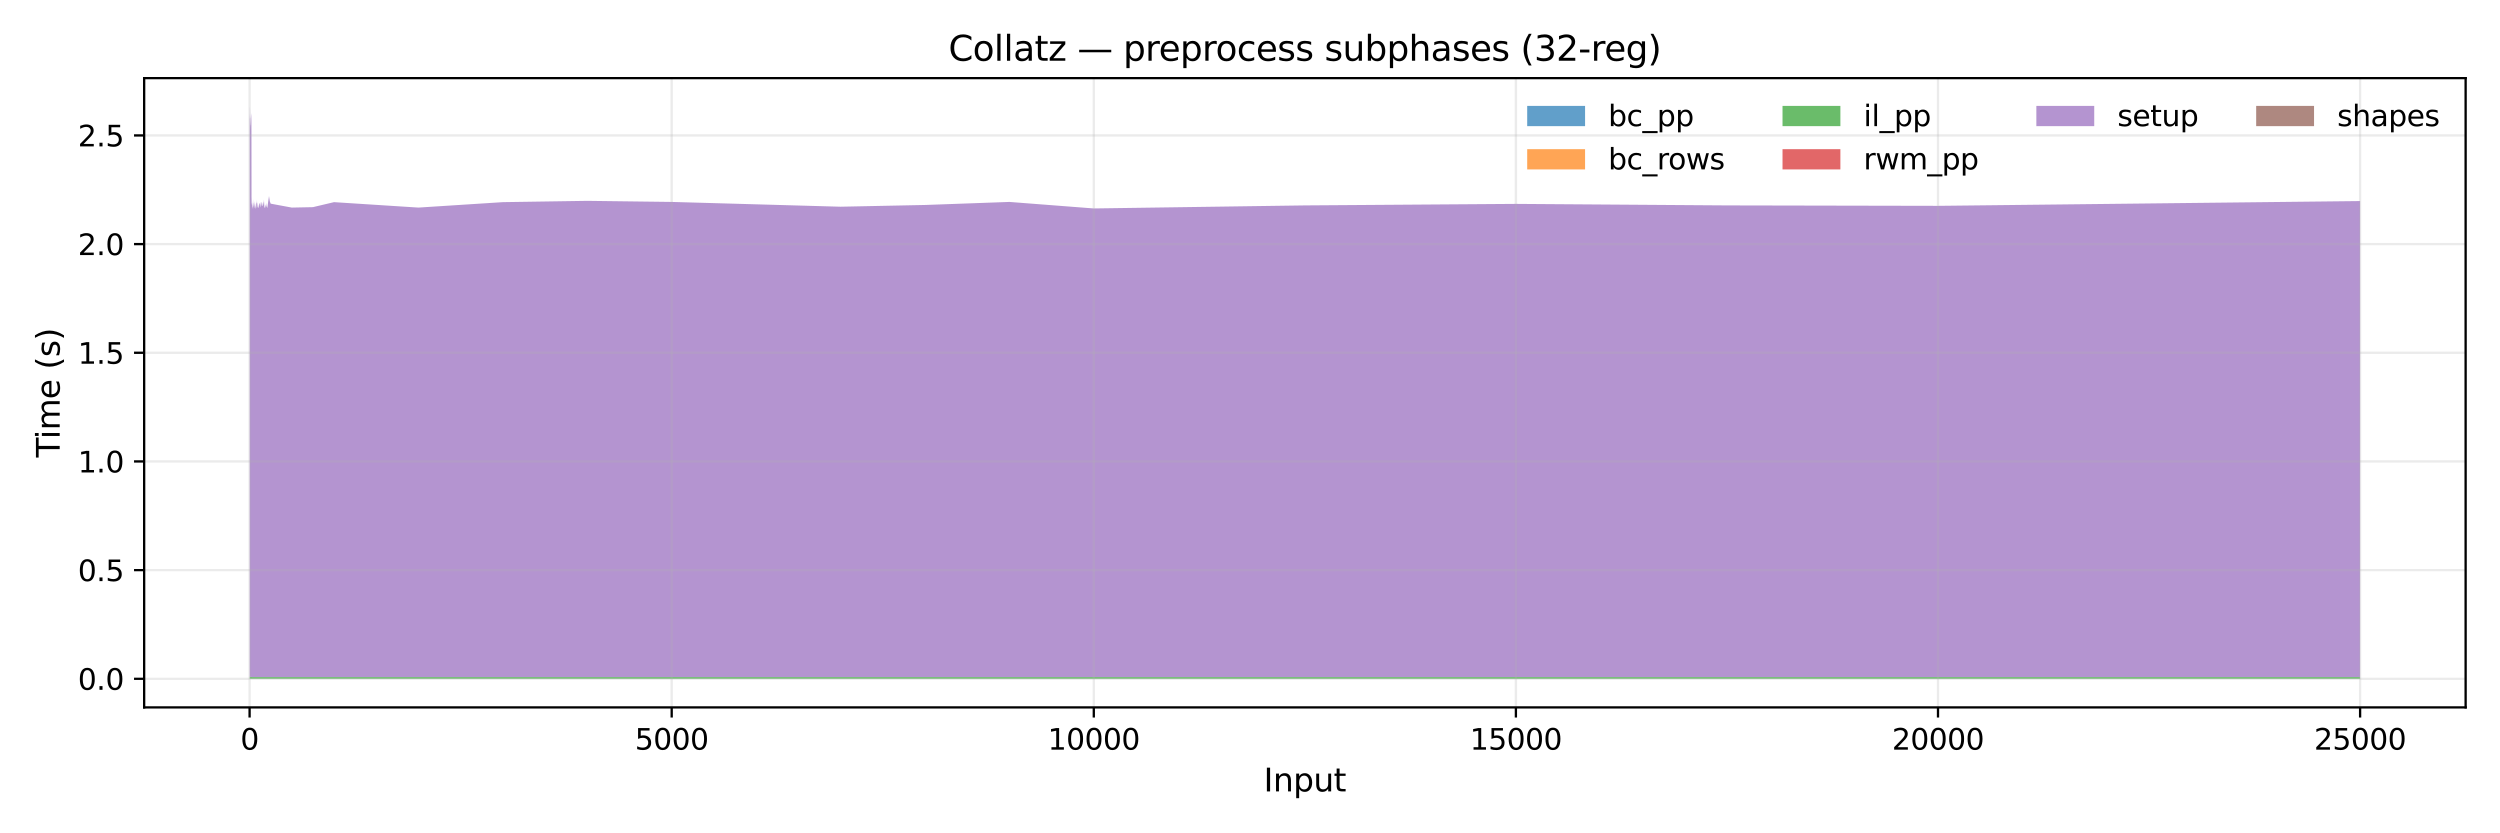 <?xml version="1.0" encoding="utf-8" standalone="no"?>
<!DOCTYPE svg PUBLIC "-//W3C//DTD SVG 1.1//EN"
  "http://www.w3.org/Graphics/SVG/1.1/DTD/svg11.dtd">
<svg xmlns:xlink="http://www.w3.org/1999/xlink" width="864pt" height="288pt" viewBox="0 0 864 288" xmlns="http://www.w3.org/2000/svg" version="1.1">
 <defs>
  <style type="text/css">*{stroke-linejoin: round; stroke-linecap: butt}</style>
 </defs>
 <g id="figure_1">
  <g id="patch_1">
   <path d="M 0 288 
L 864 288 
L 864 0 
L 0 0 
z
" style="fill: #ffffff"/>
  </g>
  <g id="axes_1">
   <g id="patch_2">
    <path d="M 49.82 244.48 
L 852.12 244.48 
L 852.12 27 
L 49.82 27 
z
" style="fill: #ffffff"/>
   </g>
   <g id="FillBetweenPolyCollection_1">
    <path d="M 86.288 234.595 
L 86.288 234.595 
L 86.317 234.595 
L 86.347 234.595 
L 86.376 234.595 
L 86.405 234.595 
L 86.434 234.595 
L 86.463 234.595 
L 86.492 234.595 
L 86.522 234.595 
L 86.551 234.595 
L 86.58 234.595 
L 86.609 234.595 
L 86.638 234.595 
L 86.667 234.595 
L 86.697 234.595 
L 86.726 234.595 
L 86.755 234.595 
L 86.784 234.595 
L 86.813 234.595 
L 86.843 234.595 
L 86.872 234.595 
L 86.901 234.595 
L 86.93 234.595 
L 86.959 234.595 
L 86.988 234.595 
L 87.018 234.595 
L 87.047 234.595 
L 87.076 234.595 
L 87.105 234.595 
L 87.134 234.595 
L 87.163 234.595 
L 87.193 234.595 
L 87.222 234.595 
L 87.251 234.595 
L 87.28 234.595 
L 87.309 234.595 
L 87.339 234.595 
L 87.368 234.595 
L 87.397 234.595 
L 87.426 234.595 
L 87.455 234.595 
L 87.484 234.595 
L 87.514 234.595 
L 87.543 234.595 
L 87.572 234.595 
L 87.601 234.595 
L 87.63 234.595 
L 87.659 234.595 
L 87.689 234.595 
L 87.718 234.595 
L 87.776 234.595 
L 87.834 234.595 
L 87.893 234.595 
L 87.951 234.595 
L 88.01 234.595 
L 88.068 234.595 
L 88.126 234.595 
L 88.185 234.595 
L 88.243 234.595 
L 88.301 234.595 
L 88.36 234.595 
L 88.418 234.595 
L 88.476 234.595 
L 88.535 234.595 
L 88.593 234.595 
L 88.651 234.595 
L 88.71 234.595 
L 88.768 234.595 
L 88.826 234.595 
L 88.885 234.595 
L 88.943 234.595 
L 89.002 234.595 
L 89.06 234.595 
L 89.118 234.595 
L 89.177 234.595 
L 89.322 234.595 
L 89.468 234.595 
L 89.614 234.595 
L 89.76 234.595 
L 89.906 234.595 
L 90.052 234.595 
L 90.198 234.595 
L 90.344 234.595 
L 90.489 234.595 
L 90.635 234.595 
L 90.781 234.595 
L 90.927 234.595 
L 91.073 234.595 
L 91.219 234.595 
L 91.365 234.595 
L 91.511 234.595 
L 91.657 234.595 
L 91.802 234.595 
L 91.948 234.595 
L 92.094 234.595 
L 92.386 234.595 
L 92.678 234.595 
L 92.969 234.595 
L 93.261 234.595 
L 93.553 234.595 
L 100.847 234.595 
L 108.141 234.595 
L 115.435 234.595 
L 144.61 234.595 
L 173.786 234.595 
L 202.962 234.595 
L 232.138 234.595 
L 261.313 234.595 
L 290.489 234.595 
L 319.665 234.595 
L 348.84 234.595 
L 378.016 234.595 
L 450.955 234.595 
L 523.895 234.595 
L 596.834 234.595 
L 669.773 234.595 
L 815.652 234.595 
L 815.652 234.595 
L 815.652 234.595 
L 669.773 234.595 
L 596.834 234.595 
L 523.895 234.595 
L 450.955 234.595 
L 378.016 234.595 
L 348.84 234.595 
L 319.665 234.595 
L 290.489 234.595 
L 261.313 234.595 
L 232.138 234.595 
L 202.962 234.595 
L 173.786 234.595 
L 144.61 234.595 
L 115.435 234.595 
L 108.141 234.595 
L 100.847 234.595 
L 93.553 234.595 
L 93.261 234.595 
L 92.969 234.595 
L 92.678 234.595 
L 92.386 234.595 
L 92.094 234.595 
L 91.948 234.595 
L 91.802 234.595 
L 91.657 234.595 
L 91.511 234.595 
L 91.365 234.595 
L 91.219 234.595 
L 91.073 234.595 
L 90.927 234.595 
L 90.781 234.595 
L 90.635 234.595 
L 90.489 234.595 
L 90.344 234.595 
L 90.198 234.595 
L 90.052 234.595 
L 89.906 234.595 
L 89.76 234.595 
L 89.614 234.595 
L 89.468 234.595 
L 89.322 234.595 
L 89.177 234.595 
L 89.118 234.595 
L 89.06 234.595 
L 89.002 234.595 
L 88.943 234.595 
L 88.885 234.595 
L 88.826 234.595 
L 88.768 234.595 
L 88.71 234.595 
L 88.651 234.595 
L 88.593 234.595 
L 88.535 234.595 
L 88.476 234.595 
L 88.418 234.595 
L 88.36 234.595 
L 88.301 234.595 
L 88.243 234.595 
L 88.185 234.595 
L 88.126 234.595 
L 88.068 234.595 
L 88.01 234.595 
L 87.951 234.595 
L 87.893 234.595 
L 87.834 234.595 
L 87.776 234.595 
L 87.718 234.595 
L 87.689 234.595 
L 87.659 234.595 
L 87.63 234.595 
L 87.601 234.595 
L 87.572 234.595 
L 87.543 234.595 
L 87.514 234.595 
L 87.484 234.595 
L 87.455 234.595 
L 87.426 234.595 
L 87.397 234.595 
L 87.368 234.595 
L 87.339 234.595 
L 87.309 234.595 
L 87.28 234.595 
L 87.251 234.595 
L 87.222 234.595 
L 87.193 234.595 
L 87.163 234.595 
L 87.134 234.595 
L 87.105 234.595 
L 87.076 234.595 
L 87.047 234.595 
L 87.018 234.595 
L 86.988 234.595 
L 86.959 234.595 
L 86.93 234.595 
L 86.901 234.595 
L 86.872 234.595 
L 86.843 234.595 
L 86.813 234.595 
L 86.784 234.595 
L 86.755 234.595 
L 86.726 234.595 
L 86.697 234.595 
L 86.667 234.595 
L 86.638 234.595 
L 86.609 234.595 
L 86.58 234.595 
L 86.551 234.595 
L 86.522 234.595 
L 86.492 234.595 
L 86.463 234.595 
L 86.434 234.595 
L 86.405 234.595 
L 86.376 234.595 
L 86.347 234.595 
L 86.317 234.595 
L 86.288 234.595 
z
" clip-path="url(#p0b5849e873)" style="fill: #1f77b4; fill-opacity: 0.7"/>
   </g>
   <g id="FillBetweenPolyCollection_2">
    <path d="M 86.288 234.595 
L 86.288 234.595 
L 86.317 234.595 
L 86.347 234.595 
L 86.376 234.595 
L 86.405 234.595 
L 86.434 234.595 
L 86.463 234.595 
L 86.492 234.595 
L 86.522 234.595 
L 86.551 234.595 
L 86.58 234.595 
L 86.609 234.595 
L 86.638 234.595 
L 86.667 234.595 
L 86.697 234.595 
L 86.726 234.595 
L 86.755 234.595 
L 86.784 234.595 
L 86.813 234.595 
L 86.843 234.595 
L 86.872 234.595 
L 86.901 234.595 
L 86.93 234.595 
L 86.959 234.595 
L 86.988 234.595 
L 87.018 234.595 
L 87.047 234.595 
L 87.076 234.595 
L 87.105 234.595 
L 87.134 234.595 
L 87.163 234.595 
L 87.193 234.595 
L 87.222 234.595 
L 87.251 234.595 
L 87.28 234.595 
L 87.309 234.595 
L 87.339 234.595 
L 87.368 234.595 
L 87.397 234.595 
L 87.426 234.595 
L 87.455 234.595 
L 87.484 234.595 
L 87.514 234.595 
L 87.543 234.595 
L 87.572 234.595 
L 87.601 234.595 
L 87.63 234.595 
L 87.659 234.595 
L 87.689 234.595 
L 87.718 234.595 
L 87.776 234.595 
L 87.834 234.595 
L 87.893 234.595 
L 87.951 234.595 
L 88.01 234.595 
L 88.068 234.595 
L 88.126 234.595 
L 88.185 234.595 
L 88.243 234.595 
L 88.301 234.595 
L 88.36 234.595 
L 88.418 234.595 
L 88.476 234.595 
L 88.535 234.595 
L 88.593 234.595 
L 88.651 234.595 
L 88.71 234.595 
L 88.768 234.595 
L 88.826 234.595 
L 88.885 234.595 
L 88.943 234.595 
L 89.002 234.595 
L 89.06 234.595 
L 89.118 234.595 
L 89.177 234.595 
L 89.322 234.595 
L 89.468 234.595 
L 89.614 234.595 
L 89.76 234.595 
L 89.906 234.595 
L 90.052 234.595 
L 90.198 234.595 
L 90.344 234.595 
L 90.489 234.595 
L 90.635 234.595 
L 90.781 234.595 
L 90.927 234.595 
L 91.073 234.595 
L 91.219 234.595 
L 91.365 234.595 
L 91.511 234.595 
L 91.657 234.595 
L 91.802 234.595 
L 91.948 234.595 
L 92.094 234.595 
L 92.386 234.595 
L 92.678 234.595 
L 92.969 234.595 
L 93.261 234.595 
L 93.553 234.595 
L 100.847 234.595 
L 108.141 234.595 
L 115.435 234.595 
L 144.61 234.595 
L 173.786 234.595 
L 202.962 234.595 
L 232.138 234.595 
L 261.313 234.595 
L 290.489 234.595 
L 319.665 234.595 
L 348.84 234.595 
L 378.016 234.595 
L 450.955 234.595 
L 523.895 234.595 
L 596.834 234.595 
L 669.773 234.595 
L 815.652 234.595 
L 815.652 234.595 
L 815.652 234.595 
L 669.773 234.595 
L 596.834 234.595 
L 523.895 234.595 
L 450.955 234.595 
L 378.016 234.595 
L 348.84 234.595 
L 319.665 234.595 
L 290.489 234.595 
L 261.313 234.595 
L 232.138 234.595 
L 202.962 234.595 
L 173.786 234.595 
L 144.61 234.595 
L 115.435 234.595 
L 108.141 234.595 
L 100.847 234.595 
L 93.553 234.595 
L 93.261 234.595 
L 92.969 234.595 
L 92.678 234.595 
L 92.386 234.595 
L 92.094 234.595 
L 91.948 234.595 
L 91.802 234.595 
L 91.657 234.595 
L 91.511 234.595 
L 91.365 234.595 
L 91.219 234.595 
L 91.073 234.595 
L 90.927 234.595 
L 90.781 234.595 
L 90.635 234.595 
L 90.489 234.595 
L 90.344 234.595 
L 90.198 234.595 
L 90.052 234.595 
L 89.906 234.595 
L 89.76 234.595 
L 89.614 234.595 
L 89.468 234.595 
L 89.322 234.595 
L 89.177 234.595 
L 89.118 234.595 
L 89.06 234.595 
L 89.002 234.595 
L 88.943 234.595 
L 88.885 234.595 
L 88.826 234.595 
L 88.768 234.595 
L 88.71 234.595 
L 88.651 234.595 
L 88.593 234.595 
L 88.535 234.595 
L 88.476 234.595 
L 88.418 234.595 
L 88.36 234.595 
L 88.301 234.595 
L 88.243 234.595 
L 88.185 234.595 
L 88.126 234.595 
L 88.068 234.595 
L 88.01 234.595 
L 87.951 234.595 
L 87.893 234.595 
L 87.834 234.595 
L 87.776 234.595 
L 87.718 234.595 
L 87.689 234.595 
L 87.659 234.595 
L 87.63 234.595 
L 87.601 234.595 
L 87.572 234.595 
L 87.543 234.595 
L 87.514 234.595 
L 87.484 234.595 
L 87.455 234.595 
L 87.426 234.595 
L 87.397 234.595 
L 87.368 234.595 
L 87.339 234.595 
L 87.309 234.595 
L 87.28 234.595 
L 87.251 234.595 
L 87.222 234.595 
L 87.193 234.595 
L 87.163 234.595 
L 87.134 234.595 
L 87.105 234.595 
L 87.076 234.595 
L 87.047 234.595 
L 87.018 234.595 
L 86.988 234.595 
L 86.959 234.595 
L 86.93 234.595 
L 86.901 234.595 
L 86.872 234.595 
L 86.843 234.595 
L 86.813 234.595 
L 86.784 234.595 
L 86.755 234.595 
L 86.726 234.595 
L 86.697 234.595 
L 86.667 234.595 
L 86.638 234.595 
L 86.609 234.595 
L 86.58 234.595 
L 86.551 234.595 
L 86.522 234.595 
L 86.492 234.595 
L 86.463 234.595 
L 86.434 234.595 
L 86.405 234.595 
L 86.376 234.595 
L 86.347 234.595 
L 86.317 234.595 
L 86.288 234.595 
z
" clip-path="url(#p0b5849e873)" style="fill: #ff7f0e; fill-opacity: 0.7"/>
   </g>
   <g id="FillBetweenPolyCollection_3">
    <path d="M 86.288 233.918 
L 86.288 234.595 
L 86.317 234.595 
L 86.347 234.595 
L 86.376 234.595 
L 86.405 234.595 
L 86.434 234.595 
L 86.463 234.595 
L 86.492 234.595 
L 86.522 234.595 
L 86.551 234.595 
L 86.58 234.595 
L 86.609 234.595 
L 86.638 234.595 
L 86.667 234.595 
L 86.697 234.595 
L 86.726 234.595 
L 86.755 234.595 
L 86.784 234.595 
L 86.813 234.595 
L 86.843 234.595 
L 86.872 234.595 
L 86.901 234.595 
L 86.93 234.595 
L 86.959 234.595 
L 86.988 234.595 
L 87.018 234.595 
L 87.047 234.595 
L 87.076 234.595 
L 87.105 234.595 
L 87.134 234.595 
L 87.163 234.595 
L 87.193 234.595 
L 87.222 234.595 
L 87.251 234.595 
L 87.28 234.595 
L 87.309 234.595 
L 87.339 234.595 
L 87.368 234.595 
L 87.397 234.595 
L 87.426 234.595 
L 87.455 234.595 
L 87.484 234.595 
L 87.514 234.595 
L 87.543 234.595 
L 87.572 234.595 
L 87.601 234.595 
L 87.63 234.595 
L 87.659 234.595 
L 87.689 234.595 
L 87.718 234.595 
L 87.776 234.595 
L 87.834 234.595 
L 87.893 234.595 
L 87.951 234.595 
L 88.01 234.595 
L 88.068 234.595 
L 88.126 234.595 
L 88.185 234.595 
L 88.243 234.595 
L 88.301 234.595 
L 88.36 234.595 
L 88.418 234.595 
L 88.476 234.595 
L 88.535 234.595 
L 88.593 234.595 
L 88.651 234.595 
L 88.71 234.595 
L 88.768 234.595 
L 88.826 234.595 
L 88.885 234.595 
L 88.943 234.595 
L 89.002 234.595 
L 89.06 234.595 
L 89.118 234.595 
L 89.177 234.595 
L 89.322 234.595 
L 89.468 234.595 
L 89.614 234.595 
L 89.76 234.595 
L 89.906 234.595 
L 90.052 234.595 
L 90.198 234.595 
L 90.344 234.595 
L 90.489 234.595 
L 90.635 234.595 
L 90.781 234.595 
L 90.927 234.595 
L 91.073 234.595 
L 91.219 234.595 
L 91.365 234.595 
L 91.511 234.595 
L 91.657 234.595 
L 91.802 234.595 
L 91.948 234.595 
L 92.094 234.595 
L 92.386 234.595 
L 92.678 234.595 
L 92.969 234.595 
L 93.261 234.595 
L 93.553 234.595 
L 100.847 234.595 
L 108.141 234.595 
L 115.435 234.595 
L 144.61 234.595 
L 173.786 234.595 
L 202.962 234.595 
L 232.138 234.595 
L 261.313 234.595 
L 290.489 234.595 
L 319.665 234.595 
L 348.84 234.595 
L 378.016 234.595 
L 450.955 234.595 
L 523.895 234.595 
L 596.834 234.595 
L 669.773 234.595 
L 815.652 234.595 
L 815.652 233.994 
L 815.652 233.994 
L 669.773 233.994 
L 596.834 233.994 
L 523.895 233.994 
L 450.955 233.994 
L 378.016 233.994 
L 348.84 233.994 
L 319.665 233.994 
L 290.489 233.994 
L 261.313 233.994 
L 232.138 233.994 
L 202.962 233.994 
L 173.786 233.994 
L 144.61 233.994 
L 115.435 233.994 
L 108.141 233.994 
L 100.847 233.994 
L 93.553 233.994 
L 93.261 233.994 
L 92.969 233.994 
L 92.678 233.994 
L 92.386 233.994 
L 92.094 233.994 
L 91.948 233.994 
L 91.802 233.994 
L 91.657 233.994 
L 91.511 233.994 
L 91.365 233.994 
L 91.219 233.994 
L 91.073 233.994 
L 90.927 233.994 
L 90.781 233.994 
L 90.635 233.994 
L 90.489 233.994 
L 90.344 233.994 
L 90.198 233.994 
L 90.052 233.994 
L 89.906 233.994 
L 89.76 233.994 
L 89.614 233.994 
L 89.468 233.994 
L 89.322 233.994 
L 89.177 233.994 
L 89.118 233.994 
L 89.06 233.994 
L 89.002 233.994 
L 88.943 233.994 
L 88.885 233.994 
L 88.826 233.994 
L 88.768 233.994 
L 88.71 233.994 
L 88.651 233.994 
L 88.593 233.994 
L 88.535 233.994 
L 88.476 233.994 
L 88.418 233.994 
L 88.36 233.994 
L 88.301 233.994 
L 88.243 233.994 
L 88.185 233.994 
L 88.126 233.994 
L 88.068 233.994 
L 88.01 233.994 
L 87.951 233.994 
L 87.893 233.994 
L 87.834 233.994 
L 87.776 233.994 
L 87.718 233.994 
L 87.689 233.994 
L 87.659 233.994 
L 87.63 233.994 
L 87.601 233.994 
L 87.572 233.994 
L 87.543 233.994 
L 87.514 233.994 
L 87.484 233.994 
L 87.455 233.994 
L 87.426 233.994 
L 87.397 233.994 
L 87.368 233.994 
L 87.339 233.994 
L 87.309 233.994 
L 87.28 233.994 
L 87.251 233.994 
L 87.222 233.994 
L 87.193 233.994 
L 87.163 233.994 
L 87.134 233.994 
L 87.105 233.994 
L 87.076 233.994 
L 87.047 233.994 
L 87.018 233.994 
L 86.988 233.994 
L 86.959 233.994 
L 86.93 233.994 
L 86.901 233.918 
L 86.872 233.918 
L 86.843 233.918 
L 86.813 233.918 
L 86.784 233.918 
L 86.755 233.918 
L 86.726 233.918 
L 86.697 233.918 
L 86.667 233.918 
L 86.638 233.918 
L 86.609 233.918 
L 86.58 233.918 
L 86.551 233.918 
L 86.522 233.918 
L 86.492 233.918 
L 86.463 233.918 
L 86.434 233.918 
L 86.405 233.918 
L 86.376 233.918 
L 86.347 233.918 
L 86.317 233.918 
L 86.288 233.918 
z
" clip-path="url(#p0b5849e873)" style="fill: #2ca02c; fill-opacity: 0.7"/>
   </g>
   <g id="FillBetweenPolyCollection_4">
    <path d="M 86.288 233.918 
L 86.288 233.918 
L 86.317 233.918 
L 86.347 233.918 
L 86.376 233.918 
L 86.405 233.918 
L 86.434 233.918 
L 86.463 233.918 
L 86.492 233.918 
L 86.522 233.918 
L 86.551 233.918 
L 86.58 233.918 
L 86.609 233.918 
L 86.638 233.918 
L 86.667 233.918 
L 86.697 233.918 
L 86.726 233.918 
L 86.755 233.918 
L 86.784 233.918 
L 86.813 233.918 
L 86.843 233.918 
L 86.872 233.918 
L 86.901 233.918 
L 86.93 233.994 
L 86.959 233.994 
L 86.988 233.994 
L 87.018 233.994 
L 87.047 233.994 
L 87.076 233.994 
L 87.105 233.994 
L 87.134 233.994 
L 87.163 233.994 
L 87.193 233.994 
L 87.222 233.994 
L 87.251 233.994 
L 87.28 233.994 
L 87.309 233.994 
L 87.339 233.994 
L 87.368 233.994 
L 87.397 233.994 
L 87.426 233.994 
L 87.455 233.994 
L 87.484 233.994 
L 87.514 233.994 
L 87.543 233.994 
L 87.572 233.994 
L 87.601 233.994 
L 87.63 233.994 
L 87.659 233.994 
L 87.689 233.994 
L 87.718 233.994 
L 87.776 233.994 
L 87.834 233.994 
L 87.893 233.994 
L 87.951 233.994 
L 88.01 233.994 
L 88.068 233.994 
L 88.126 233.994 
L 88.185 233.994 
L 88.243 233.994 
L 88.301 233.994 
L 88.36 233.994 
L 88.418 233.994 
L 88.476 233.994 
L 88.535 233.994 
L 88.593 233.994 
L 88.651 233.994 
L 88.71 233.994 
L 88.768 233.994 
L 88.826 233.994 
L 88.885 233.994 
L 88.943 233.994 
L 89.002 233.994 
L 89.06 233.994 
L 89.118 233.994 
L 89.177 233.994 
L 89.322 233.994 
L 89.468 233.994 
L 89.614 233.994 
L 89.76 233.994 
L 89.906 233.994 
L 90.052 233.994 
L 90.198 233.994 
L 90.344 233.994 
L 90.489 233.994 
L 90.635 233.994 
L 90.781 233.994 
L 90.927 233.994 
L 91.073 233.994 
L 91.219 233.994 
L 91.365 233.994 
L 91.511 233.994 
L 91.657 233.994 
L 91.802 233.994 
L 91.948 233.994 
L 92.094 233.994 
L 92.386 233.994 
L 92.678 233.994 
L 92.969 233.994 
L 93.261 233.994 
L 93.553 233.994 
L 100.847 233.994 
L 108.141 233.994 
L 115.435 233.994 
L 144.61 233.994 
L 173.786 233.994 
L 202.962 233.994 
L 232.138 233.994 
L 261.313 233.994 
L 290.489 233.994 
L 319.665 233.994 
L 348.84 233.994 
L 378.016 233.994 
L 450.955 233.994 
L 523.895 233.994 
L 596.834 233.994 
L 669.773 233.994 
L 815.652 233.994 
L 815.652 233.994 
L 815.652 233.994 
L 669.773 233.994 
L 596.834 233.994 
L 523.895 233.994 
L 450.955 233.994 
L 378.016 233.994 
L 348.84 233.994 
L 319.665 233.994 
L 290.489 233.994 
L 261.313 233.994 
L 232.138 233.994 
L 202.962 233.994 
L 173.786 233.994 
L 144.61 233.994 
L 115.435 233.994 
L 108.141 233.994 
L 100.847 233.994 
L 93.553 233.994 
L 93.261 233.994 
L 92.969 233.994 
L 92.678 233.994 
L 92.386 233.994 
L 92.094 233.994 
L 91.948 233.994 
L 91.802 233.994 
L 91.657 233.994 
L 91.511 233.994 
L 91.365 233.994 
L 91.219 233.994 
L 91.073 233.994 
L 90.927 233.994 
L 90.781 233.994 
L 90.635 233.994 
L 90.489 233.994 
L 90.344 233.994 
L 90.198 233.994 
L 90.052 233.994 
L 89.906 233.994 
L 89.76 233.994 
L 89.614 233.994 
L 89.468 233.994 
L 89.322 233.994 
L 89.177 233.994 
L 89.118 233.994 
L 89.06 233.994 
L 89.002 233.994 
L 88.943 233.994 
L 88.885 233.994 
L 88.826 233.994 
L 88.768 233.994 
L 88.71 233.994 
L 88.651 233.994 
L 88.593 233.994 
L 88.535 233.994 
L 88.476 233.994 
L 88.418 233.994 
L 88.36 233.994 
L 88.301 233.994 
L 88.243 233.994 
L 88.185 233.994 
L 88.126 233.994 
L 88.068 233.994 
L 88.01 233.994 
L 87.951 233.994 
L 87.893 233.994 
L 87.834 233.994 
L 87.776 233.994 
L 87.718 233.994 
L 87.689 233.994 
L 87.659 233.994 
L 87.63 233.994 
L 87.601 233.994 
L 87.572 233.994 
L 87.543 233.994 
L 87.514 233.994 
L 87.484 233.994 
L 87.455 233.994 
L 87.426 233.994 
L 87.397 233.994 
L 87.368 233.994 
L 87.339 233.994 
L 87.309 233.994 
L 87.28 233.994 
L 87.251 233.994 
L 87.222 233.994 
L 87.193 233.994 
L 87.163 233.994 
L 87.134 233.994 
L 87.105 233.994 
L 87.076 233.994 
L 87.047 233.994 
L 87.018 233.994 
L 86.988 233.994 
L 86.959 233.994 
L 86.93 233.994 
L 86.901 233.918 
L 86.872 233.918 
L 86.843 233.918 
L 86.813 233.918 
L 86.784 233.918 
L 86.755 233.918 
L 86.726 233.918 
L 86.697 233.918 
L 86.667 233.918 
L 86.638 233.918 
L 86.609 233.918 
L 86.58 233.918 
L 86.551 233.918 
L 86.522 233.918 
L 86.492 233.918 
L 86.463 233.918 
L 86.434 233.918 
L 86.405 233.918 
L 86.376 233.918 
L 86.347 233.918 
L 86.317 233.918 
L 86.288 233.918 
z
" clip-path="url(#p0b5849e873)" style="fill: #d62728; fill-opacity: 0.7"/>
   </g>
   <g id="FillBetweenPolyCollection_5">
    <path d="M 86.288 39.364 
L 86.288 233.918 
L 86.317 233.918 
L 86.347 233.918 
L 86.376 233.918 
L 86.405 233.918 
L 86.434 233.918 
L 86.463 233.918 
L 86.492 233.918 
L 86.522 233.918 
L 86.551 233.918 
L 86.58 233.918 
L 86.609 233.918 
L 86.638 233.918 
L 86.667 233.918 
L 86.697 233.918 
L 86.726 233.918 
L 86.755 233.918 
L 86.784 233.918 
L 86.813 233.918 
L 86.843 233.918 
L 86.872 233.918 
L 86.901 233.918 
L 86.93 233.994 
L 86.959 233.994 
L 86.988 233.994 
L 87.018 233.994 
L 87.047 233.994 
L 87.076 233.994 
L 87.105 233.994 
L 87.134 233.994 
L 87.163 233.994 
L 87.193 233.994 
L 87.222 233.994 
L 87.251 233.994 
L 87.28 233.994 
L 87.309 233.994 
L 87.339 233.994 
L 87.368 233.994 
L 87.397 233.994 
L 87.426 233.994 
L 87.455 233.994 
L 87.484 233.994 
L 87.514 233.994 
L 87.543 233.994 
L 87.572 233.994 
L 87.601 233.994 
L 87.63 233.994 
L 87.659 233.994 
L 87.689 233.994 
L 87.718 233.994 
L 87.776 233.994 
L 87.834 233.994 
L 87.893 233.994 
L 87.951 233.994 
L 88.01 233.994 
L 88.068 233.994 
L 88.126 233.994 
L 88.185 233.994 
L 88.243 233.994 
L 88.301 233.994 
L 88.36 233.994 
L 88.418 233.994 
L 88.476 233.994 
L 88.535 233.994 
L 88.593 233.994 
L 88.651 233.994 
L 88.71 233.994 
L 88.768 233.994 
L 88.826 233.994 
L 88.885 233.994 
L 88.943 233.994 
L 89.002 233.994 
L 89.06 233.994 
L 89.118 233.994 
L 89.177 233.994 
L 89.322 233.994 
L 89.468 233.994 
L 89.614 233.994 
L 89.76 233.994 
L 89.906 233.994 
L 90.052 233.994 
L 90.198 233.994 
L 90.344 233.994 
L 90.489 233.994 
L 90.635 233.994 
L 90.781 233.994 
L 90.927 233.994 
L 91.073 233.994 
L 91.219 233.994 
L 91.365 233.994 
L 91.511 233.994 
L 91.657 233.994 
L 91.802 233.994 
L 91.948 233.994 
L 92.094 233.994 
L 92.386 233.994 
L 92.678 233.994 
L 92.969 233.994 
L 93.261 233.994 
L 93.553 233.994 
L 100.847 233.994 
L 108.141 233.994 
L 115.435 233.994 
L 144.61 233.994 
L 173.786 233.994 
L 202.962 233.994 
L 232.138 233.994 
L 261.313 233.994 
L 290.489 233.994 
L 319.665 233.994 
L 348.84 233.994 
L 378.016 233.994 
L 450.955 233.994 
L 523.895 233.994 
L 596.834 233.994 
L 669.773 233.994 
L 815.652 233.994 
L 815.652 69.486 
L 815.652 69.486 
L 669.773 71.139 
L 596.834 70.989 
L 523.895 70.463 
L 450.955 70.989 
L 378.016 72.04 
L 348.84 69.787 
L 319.665 70.839 
L 290.489 71.439 
L 261.313 70.613 
L 232.138 69.787 
L 202.962 69.411 
L 173.786 69.862 
L 144.61 71.74 
L 115.435 69.862 
L 108.141 71.59 
L 100.847 71.74 
L 93.553 70.388 
L 93.261 69.637 
L 92.969 67.759 
L 92.678 69.712 
L 92.386 71.89 
L 92.094 71.214 
L 91.948 70.162 
L 91.802 71.965 
L 91.657 70.688 
L 91.511 71.965 
L 91.365 71.515 
L 91.219 69.036 
L 91.073 70.989 
L 90.927 69.712 
L 90.781 70.763 
L 90.635 71.289 
L 90.489 71.064 
L 90.344 70.162 
L 90.198 69.712 
L 90.052 70.763 
L 89.906 71.74 
L 89.76 70.538 
L 89.614 70.087 
L 89.468 70.914 
L 89.322 71.815 
L 89.177 71.74 
L 89.118 71.439 
L 89.06 69.937 
L 89.002 70.463 
L 88.943 71.74 
L 88.885 71.74 
L 88.826 69.486 
L 88.768 70.463 
L 88.71 69.937 
L 88.651 70.463 
L 88.593 68.885 
L 88.535 71.89 
L 88.476 71.665 
L 88.418 71.064 
L 88.36 72.341 
L 88.301 71.214 
L 88.243 70.238 
L 88.185 72.266 
L 88.126 71.665 
L 88.068 70.388 
L 88.01 71.89 
L 87.951 71.965 
L 87.893 70.238 
L 87.834 69.486 
L 87.776 71.364 
L 87.718 70.087 
L 87.689 68.735 
L 87.659 70.087 
L 87.63 71.289 
L 87.601 70.162 
L 87.572 70.087 
L 87.543 71.214 
L 87.514 71.74 
L 87.484 71.064 
L 87.455 72.116 
L 87.426 72.266 
L 87.397 71.965 
L 87.368 71.74 
L 87.339 71.439 
L 87.309 69.336 
L 87.28 71.139 
L 87.251 69.862 
L 87.222 71.439 
L 87.193 71.965 
L 87.163 71.364 
L 87.134 71.59 
L 87.105 70.613 
L 87.076 68.209 
L 87.047 70.463 
L 87.018 70.839 
L 86.988 70.388 
L 86.959 70.012 
L 86.93 71.064 
L 86.901 45.374 
L 86.872 39.289 
L 86.843 40.116 
L 86.813 38.839 
L 86.784 41.768 
L 86.755 39.289 
L 86.726 40.341 
L 86.697 40.716 
L 86.667 40.792 
L 86.638 42.594 
L 86.609 44.848 
L 86.58 42.97 
L 86.551 43.496 
L 86.522 42.97 
L 86.492 41.167 
L 86.463 43.195 
L 86.434 39.515 
L 86.405 37.486 
L 86.376 36.885 
L 86.347 41.242 
L 86.317 40.566 
L 86.288 39.364 
z
" clip-path="url(#p0b5849e873)" style="fill: #9467bd; fill-opacity: 0.7"/>
   </g>
   <g id="FillBetweenPolyCollection_6">
    <path d="M 86.288 39.364 
L 86.288 39.364 
L 86.317 40.566 
L 86.347 41.242 
L 86.376 36.885 
L 86.405 37.486 
L 86.434 39.515 
L 86.463 43.195 
L 86.492 41.167 
L 86.522 42.97 
L 86.551 43.496 
L 86.58 42.97 
L 86.609 44.848 
L 86.638 42.594 
L 86.667 40.792 
L 86.697 40.716 
L 86.726 40.341 
L 86.755 39.289 
L 86.784 41.768 
L 86.813 38.839 
L 86.843 40.116 
L 86.872 39.289 
L 86.901 45.374 
L 86.93 71.064 
L 86.959 70.012 
L 86.988 70.388 
L 87.018 70.839 
L 87.047 70.463 
L 87.076 68.209 
L 87.105 70.613 
L 87.134 71.59 
L 87.163 71.364 
L 87.193 71.965 
L 87.222 71.439 
L 87.251 69.862 
L 87.28 71.139 
L 87.309 69.336 
L 87.339 71.439 
L 87.368 71.74 
L 87.397 71.965 
L 87.426 72.266 
L 87.455 72.116 
L 87.484 71.064 
L 87.514 71.74 
L 87.543 71.214 
L 87.572 70.087 
L 87.601 70.162 
L 87.63 71.289 
L 87.659 70.087 
L 87.689 68.735 
L 87.718 70.087 
L 87.776 71.364 
L 87.834 69.486 
L 87.893 70.238 
L 87.951 71.965 
L 88.01 71.89 
L 88.068 70.388 
L 88.126 71.665 
L 88.185 72.266 
L 88.243 70.238 
L 88.301 71.214 
L 88.36 72.341 
L 88.418 71.064 
L 88.476 71.665 
L 88.535 71.89 
L 88.593 68.885 
L 88.651 70.463 
L 88.71 69.937 
L 88.768 70.463 
L 88.826 69.486 
L 88.885 71.74 
L 88.943 71.74 
L 89.002 70.463 
L 89.06 69.937 
L 89.118 71.439 
L 89.177 71.74 
L 89.322 71.815 
L 89.468 70.914 
L 89.614 70.087 
L 89.76 70.538 
L 89.906 71.74 
L 90.052 70.763 
L 90.198 69.712 
L 90.344 70.162 
L 90.489 71.064 
L 90.635 71.289 
L 90.781 70.763 
L 90.927 69.712 
L 91.073 70.989 
L 91.219 69.036 
L 91.365 71.515 
L 91.511 71.965 
L 91.657 70.688 
L 91.802 71.965 
L 91.948 70.162 
L 92.094 71.214 
L 92.386 71.89 
L 92.678 69.712 
L 92.969 67.759 
L 93.261 69.637 
L 93.553 70.388 
L 100.847 71.74 
L 108.141 71.59 
L 115.435 69.862 
L 144.61 71.74 
L 173.786 69.862 
L 202.962 69.411 
L 232.138 69.787 
L 261.313 70.613 
L 290.489 71.439 
L 319.665 70.839 
L 348.84 69.787 
L 378.016 72.04 
L 450.955 70.989 
L 523.895 70.463 
L 596.834 70.989 
L 669.773 71.139 
L 815.652 69.486 
L 815.652 69.486 
L 815.652 69.486 
L 669.773 71.139 
L 596.834 70.989 
L 523.895 70.463 
L 450.955 70.989 
L 378.016 72.04 
L 348.84 69.787 
L 319.665 70.839 
L 290.489 71.439 
L 261.313 70.613 
L 232.138 69.787 
L 202.962 69.411 
L 173.786 69.862 
L 144.61 71.74 
L 115.435 69.862 
L 108.141 71.59 
L 100.847 71.74 
L 93.553 70.388 
L 93.261 69.637 
L 92.969 67.759 
L 92.678 69.712 
L 92.386 71.89 
L 92.094 71.214 
L 91.948 70.162 
L 91.802 71.965 
L 91.657 70.688 
L 91.511 71.965 
L 91.365 71.515 
L 91.219 69.036 
L 91.073 70.989 
L 90.927 69.712 
L 90.781 70.763 
L 90.635 71.289 
L 90.489 71.064 
L 90.344 70.162 
L 90.198 69.712 
L 90.052 70.763 
L 89.906 71.74 
L 89.76 70.538 
L 89.614 70.087 
L 89.468 70.914 
L 89.322 71.815 
L 89.177 71.74 
L 89.118 71.439 
L 89.06 69.937 
L 89.002 70.463 
L 88.943 71.74 
L 88.885 71.74 
L 88.826 69.486 
L 88.768 70.463 
L 88.71 69.937 
L 88.651 70.463 
L 88.593 68.885 
L 88.535 71.89 
L 88.476 71.665 
L 88.418 71.064 
L 88.36 72.341 
L 88.301 71.214 
L 88.243 70.238 
L 88.185 72.266 
L 88.126 71.665 
L 88.068 70.388 
L 88.01 71.89 
L 87.951 71.965 
L 87.893 70.238 
L 87.834 69.486 
L 87.776 71.364 
L 87.718 70.087 
L 87.689 68.735 
L 87.659 70.087 
L 87.63 71.289 
L 87.601 70.162 
L 87.572 70.087 
L 87.543 71.214 
L 87.514 71.74 
L 87.484 71.064 
L 87.455 72.116 
L 87.426 72.266 
L 87.397 71.965 
L 87.368 71.74 
L 87.339 71.439 
L 87.309 69.336 
L 87.28 71.139 
L 87.251 69.862 
L 87.222 71.439 
L 87.193 71.965 
L 87.163 71.364 
L 87.134 71.59 
L 87.105 70.613 
L 87.076 68.209 
L 87.047 70.463 
L 87.018 70.839 
L 86.988 70.388 
L 86.959 70.012 
L 86.93 71.064 
L 86.901 45.374 
L 86.872 39.289 
L 86.843 40.116 
L 86.813 38.839 
L 86.784 41.768 
L 86.755 39.289 
L 86.726 40.341 
L 86.697 40.716 
L 86.667 40.792 
L 86.638 42.594 
L 86.609 44.848 
L 86.58 42.97 
L 86.551 43.496 
L 86.522 42.97 
L 86.492 41.167 
L 86.463 43.195 
L 86.434 39.515 
L 86.405 37.486 
L 86.376 36.885 
L 86.347 41.242 
L 86.317 40.566 
L 86.288 39.364 
z
" clip-path="url(#p0b5849e873)" style="fill: #8c564b; fill-opacity: 0.7"/>
   </g>
   <g id="matplotlib.axis_1">
    <g id="xtick_1">
     <g id="line2d_1">
      <path d="M 86.259 244.48 
L 86.259 27 
" clip-path="url(#p0b5849e873)" style="fill: none; stroke: #b0b0b0; stroke-opacity: 0.25; stroke-width: 0.8; stroke-linecap: square"/>
     </g>
     <g id="line2d_2">
      <defs>
       <path id="m556deb5875" d="M 0 0 
L 0 3.5 
" style="stroke: #000000; stroke-width: 0.8"/>
      </defs>
      <g>
       <use xlink:href="#m556deb5875" x="86.259" y="244.48" style="stroke: #000000; stroke-width: 0.8"/>
      </g>
     </g>
     <g id="text_1">
      <!-- 0 -->
      <g transform="translate(83.078 259.078) scale(0.1 -0.1)">
       <defs>
        <path id="DejaVuSans-30" d="M 2034 4250 
Q 1547 4250 1301 3770 
Q 1056 3291 1056 2328 
Q 1056 1369 1301 889 
Q 1547 409 2034 409 
Q 2525 409 2770 889 
Q 3016 1369 3016 2328 
Q 3016 3291 2770 3770 
Q 2525 4250 2034 4250 
z
M 2034 4750 
Q 2819 4750 3233 4129 
Q 3647 3509 3647 2328 
Q 3647 1150 3233 529 
Q 2819 -91 2034 -91 
Q 1250 -91 836 529 
Q 422 1150 422 2328 
Q 422 3509 836 4129 
Q 1250 4750 2034 4750 
z
" transform="scale(0.016)"/>
       </defs>
       <use xlink:href="#DejaVuSans-30"/>
      </g>
     </g>
    </g>
    <g id="xtick_2">
     <g id="line2d_3">
      <path d="M 232.138 244.48 
L 232.138 27 
" clip-path="url(#p0b5849e873)" style="fill: none; stroke: #b0b0b0; stroke-opacity: 0.25; stroke-width: 0.8; stroke-linecap: square"/>
     </g>
     <g id="line2d_4">
      <g>
       <use xlink:href="#m556deb5875" x="232.138" y="244.48" style="stroke: #000000; stroke-width: 0.8"/>
      </g>
     </g>
     <g id="text_2">
      <!-- 5000 -->
      <g transform="translate(219.413 259.078) scale(0.1 -0.1)">
       <defs>
        <path id="DejaVuSans-35" d="M 691 4666 
L 3169 4666 
L 3169 4134 
L 1269 4134 
L 1269 2991 
Q 1406 3038 1543 3061 
Q 1681 3084 1819 3084 
Q 2600 3084 3056 2656 
Q 3513 2228 3513 1497 
Q 3513 744 3044 326 
Q 2575 -91 1722 -91 
Q 1428 -91 1123 -41 
Q 819 9 494 109 
L 494 744 
Q 775 591 1075 516 
Q 1375 441 1709 441 
Q 2250 441 2565 725 
Q 2881 1009 2881 1497 
Q 2881 1984 2565 2268 
Q 2250 2553 1709 2553 
Q 1456 2553 1204 2497 
Q 953 2441 691 2322 
L 691 4666 
z
" transform="scale(0.016)"/>
       </defs>
       <use xlink:href="#DejaVuSans-35"/>
       <use xlink:href="#DejaVuSans-30" transform="translate(63.623 0)"/>
       <use xlink:href="#DejaVuSans-30" transform="translate(127.246 0)"/>
       <use xlink:href="#DejaVuSans-30" transform="translate(190.869 0)"/>
      </g>
     </g>
    </g>
    <g id="xtick_3">
     <g id="line2d_5">
      <path d="M 378.016 244.48 
L 378.016 27 
" clip-path="url(#p0b5849e873)" style="fill: none; stroke: #b0b0b0; stroke-opacity: 0.25; stroke-width: 0.8; stroke-linecap: square"/>
     </g>
     <g id="line2d_6">
      <g>
       <use xlink:href="#m556deb5875" x="378.016" y="244.48" style="stroke: #000000; stroke-width: 0.8"/>
      </g>
     </g>
     <g id="text_3">
      <!-- 10000 -->
      <g transform="translate(362.11 259.078) scale(0.1 -0.1)">
       <defs>
        <path id="DejaVuSans-31" d="M 794 531 
L 1825 531 
L 1825 4091 
L 703 3866 
L 703 4441 
L 1819 4666 
L 2450 4666 
L 2450 531 
L 3481 531 
L 3481 0 
L 794 0 
L 794 531 
z
" transform="scale(0.016)"/>
       </defs>
       <use xlink:href="#DejaVuSans-31"/>
       <use xlink:href="#DejaVuSans-30" transform="translate(63.623 0)"/>
       <use xlink:href="#DejaVuSans-30" transform="translate(127.246 0)"/>
       <use xlink:href="#DejaVuSans-30" transform="translate(190.869 0)"/>
       <use xlink:href="#DejaVuSans-30" transform="translate(254.492 0)"/>
      </g>
     </g>
    </g>
    <g id="xtick_4">
     <g id="line2d_7">
      <path d="M 523.895 244.48 
L 523.895 27 
" clip-path="url(#p0b5849e873)" style="fill: none; stroke: #b0b0b0; stroke-opacity: 0.25; stroke-width: 0.8; stroke-linecap: square"/>
     </g>
     <g id="line2d_8">
      <g>
       <use xlink:href="#m556deb5875" x="523.895" y="244.48" style="stroke: #000000; stroke-width: 0.8"/>
      </g>
     </g>
     <g id="text_4">
      <!-- 15000 -->
      <g transform="translate(507.988 259.078) scale(0.1 -0.1)">
       <use xlink:href="#DejaVuSans-31"/>
       <use xlink:href="#DejaVuSans-35" transform="translate(63.623 0)"/>
       <use xlink:href="#DejaVuSans-30" transform="translate(127.246 0)"/>
       <use xlink:href="#DejaVuSans-30" transform="translate(190.869 0)"/>
       <use xlink:href="#DejaVuSans-30" transform="translate(254.492 0)"/>
      </g>
     </g>
    </g>
    <g id="xtick_5">
     <g id="line2d_9">
      <path d="M 669.773 244.48 
L 669.773 27 
" clip-path="url(#p0b5849e873)" style="fill: none; stroke: #b0b0b0; stroke-opacity: 0.25; stroke-width: 0.8; stroke-linecap: square"/>
     </g>
     <g id="line2d_10">
      <g>
       <use xlink:href="#m556deb5875" x="669.773" y="244.48" style="stroke: #000000; stroke-width: 0.8"/>
      </g>
     </g>
     <g id="text_5">
      <!-- 20000 -->
      <g transform="translate(653.867 259.078) scale(0.1 -0.1)">
       <defs>
        <path id="DejaVuSans-32" d="M 1228 531 
L 3431 531 
L 3431 0 
L 469 0 
L 469 531 
Q 828 903 1448 1529 
Q 2069 2156 2228 2338 
Q 2531 2678 2651 2914 
Q 2772 3150 2772 3378 
Q 2772 3750 2511 3984 
Q 2250 4219 1831 4219 
Q 1534 4219 1204 4116 
Q 875 4013 500 3803 
L 500 4441 
Q 881 4594 1212 4672 
Q 1544 4750 1819 4750 
Q 2544 4750 2975 4387 
Q 3406 4025 3406 3419 
Q 3406 3131 3298 2873 
Q 3191 2616 2906 2266 
Q 2828 2175 2409 1742 
Q 1991 1309 1228 531 
z
" transform="scale(0.016)"/>
       </defs>
       <use xlink:href="#DejaVuSans-32"/>
       <use xlink:href="#DejaVuSans-30" transform="translate(63.623 0)"/>
       <use xlink:href="#DejaVuSans-30" transform="translate(127.246 0)"/>
       <use xlink:href="#DejaVuSans-30" transform="translate(190.869 0)"/>
       <use xlink:href="#DejaVuSans-30" transform="translate(254.492 0)"/>
      </g>
     </g>
    </g>
    <g id="xtick_6">
     <g id="line2d_11">
      <path d="M 815.652 244.48 
L 815.652 27 
" clip-path="url(#p0b5849e873)" style="fill: none; stroke: #b0b0b0; stroke-opacity: 0.25; stroke-width: 0.8; stroke-linecap: square"/>
     </g>
     <g id="line2d_12">
      <g>
       <use xlink:href="#m556deb5875" x="815.652" y="244.48" style="stroke: #000000; stroke-width: 0.8"/>
      </g>
     </g>
     <g id="text_6">
      <!-- 25000 -->
      <g transform="translate(799.746 259.078) scale(0.1 -0.1)">
       <use xlink:href="#DejaVuSans-32"/>
       <use xlink:href="#DejaVuSans-35" transform="translate(63.623 0)"/>
       <use xlink:href="#DejaVuSans-30" transform="translate(127.246 0)"/>
       <use xlink:href="#DejaVuSans-30" transform="translate(190.869 0)"/>
       <use xlink:href="#DejaVuSans-30" transform="translate(254.492 0)"/>
      </g>
     </g>
    </g>
    <g id="text_7">
     <!-- Input -->
     <g transform="translate(436.728 273.516) scale(0.11 -0.11)">
      <defs>
       <path id="DejaVuSans-49" d="M 628 4666 
L 1259 4666 
L 1259 0 
L 628 0 
L 628 4666 
z
" transform="scale(0.016)"/>
       <path id="DejaVuSans-6e" d="M 3513 2113 
L 3513 0 
L 2938 0 
L 2938 2094 
Q 2938 2591 2744 2837 
Q 2550 3084 2163 3084 
Q 1697 3084 1428 2787 
Q 1159 2491 1159 1978 
L 1159 0 
L 581 0 
L 581 3500 
L 1159 3500 
L 1159 2956 
Q 1366 3272 1645 3428 
Q 1925 3584 2291 3584 
Q 2894 3584 3203 3211 
Q 3513 2838 3513 2113 
z
" transform="scale(0.016)"/>
       <path id="DejaVuSans-70" d="M 1159 525 
L 1159 -1331 
L 581 -1331 
L 581 3500 
L 1159 3500 
L 1159 2969 
Q 1341 3281 1617 3432 
Q 1894 3584 2278 3584 
Q 2916 3584 3314 3078 
Q 3713 2572 3713 1747 
Q 3713 922 3314 415 
Q 2916 -91 2278 -91 
Q 1894 -91 1617 61 
Q 1341 213 1159 525 
z
M 3116 1747 
Q 3116 2381 2855 2742 
Q 2594 3103 2138 3103 
Q 1681 3103 1420 2742 
Q 1159 2381 1159 1747 
Q 1159 1113 1420 752 
Q 1681 391 2138 391 
Q 2594 391 2855 752 
Q 3116 1113 3116 1747 
z
" transform="scale(0.016)"/>
       <path id="DejaVuSans-75" d="M 544 1381 
L 544 3500 
L 1119 3500 
L 1119 1403 
Q 1119 906 1312 657 
Q 1506 409 1894 409 
Q 2359 409 2629 706 
Q 2900 1003 2900 1516 
L 2900 3500 
L 3475 3500 
L 3475 0 
L 2900 0 
L 2900 538 
Q 2691 219 2414 64 
Q 2138 -91 1772 -91 
Q 1169 -91 856 284 
Q 544 659 544 1381 
z
M 1991 3584 
L 1991 3584 
z
" transform="scale(0.016)"/>
       <path id="DejaVuSans-74" d="M 1172 4494 
L 1172 3500 
L 2356 3500 
L 2356 3053 
L 1172 3053 
L 1172 1153 
Q 1172 725 1289 603 
Q 1406 481 1766 481 
L 2356 481 
L 2356 0 
L 1766 0 
Q 1100 0 847 248 
Q 594 497 594 1153 
L 594 3053 
L 172 3053 
L 172 3500 
L 594 3500 
L 594 4494 
L 1172 4494 
z
" transform="scale(0.016)"/>
      </defs>
      <use xlink:href="#DejaVuSans-49"/>
      <use xlink:href="#DejaVuSans-6e" transform="translate(29.492 0)"/>
      <use xlink:href="#DejaVuSans-70" transform="translate(92.871 0)"/>
      <use xlink:href="#DejaVuSans-75" transform="translate(156.348 0)"/>
      <use xlink:href="#DejaVuSans-74" transform="translate(219.727 0)"/>
     </g>
    </g>
   </g>
   <g id="matplotlib.axis_2">
    <g id="ytick_1">
     <g id="line2d_13">
      <path d="M 49.82 234.595 
L 852.12 234.595 
" clip-path="url(#p0b5849e873)" style="fill: none; stroke: #b0b0b0; stroke-opacity: 0.25; stroke-width: 0.8; stroke-linecap: square"/>
     </g>
     <g id="line2d_14">
      <defs>
       <path id="m5c8acabc78" d="M 0 0 
L -3.5 0 
" style="stroke: #000000; stroke-width: 0.8"/>
      </defs>
      <g>
       <use xlink:href="#m5c8acabc78" x="49.82" y="234.595" style="stroke: #000000; stroke-width: 0.8"/>
      </g>
     </g>
     <g id="text_8">
      <!-- 0.0 -->
      <g transform="translate(26.917 238.394) scale(0.1 -0.1)">
       <defs>
        <path id="DejaVuSans-2e" d="M 684 794 
L 1344 794 
L 1344 0 
L 684 0 
L 684 794 
z
" transform="scale(0.016)"/>
       </defs>
       <use xlink:href="#DejaVuSans-30"/>
       <use xlink:href="#DejaVuSans-2e" transform="translate(63.623 0)"/>
       <use xlink:href="#DejaVuSans-30" transform="translate(95.41 0)"/>
      </g>
     </g>
    </g>
    <g id="ytick_2">
     <g id="line2d_15">
      <path d="M 49.82 197.036 
L 852.12 197.036 
" clip-path="url(#p0b5849e873)" style="fill: none; stroke: #b0b0b0; stroke-opacity: 0.25; stroke-width: 0.8; stroke-linecap: square"/>
     </g>
     <g id="line2d_16">
      <g>
       <use xlink:href="#m5c8acabc78" x="49.82" y="197.036" style="stroke: #000000; stroke-width: 0.8"/>
      </g>
     </g>
     <g id="text_9">
      <!-- 0.5 -->
      <g transform="translate(26.917 200.835) scale(0.1 -0.1)">
       <use xlink:href="#DejaVuSans-30"/>
       <use xlink:href="#DejaVuSans-2e" transform="translate(63.623 0)"/>
       <use xlink:href="#DejaVuSans-35" transform="translate(95.41 0)"/>
      </g>
     </g>
    </g>
    <g id="ytick_3">
     <g id="line2d_17">
      <path d="M 49.82 159.477 
L 852.12 159.477 
" clip-path="url(#p0b5849e873)" style="fill: none; stroke: #b0b0b0; stroke-opacity: 0.25; stroke-width: 0.8; stroke-linecap: square"/>
     </g>
     <g id="line2d_18">
      <g>
       <use xlink:href="#m5c8acabc78" x="49.82" y="159.477" style="stroke: #000000; stroke-width: 0.8"/>
      </g>
     </g>
     <g id="text_10">
      <!-- 1.0 -->
      <g transform="translate(26.917 163.276) scale(0.1 -0.1)">
       <use xlink:href="#DejaVuSans-31"/>
       <use xlink:href="#DejaVuSans-2e" transform="translate(63.623 0)"/>
       <use xlink:href="#DejaVuSans-30" transform="translate(95.41 0)"/>
      </g>
     </g>
    </g>
    <g id="ytick_4">
     <g id="line2d_19">
      <path d="M 49.82 121.918 
L 852.12 121.918 
" clip-path="url(#p0b5849e873)" style="fill: none; stroke: #b0b0b0; stroke-opacity: 0.25; stroke-width: 0.8; stroke-linecap: square"/>
     </g>
     <g id="line2d_20">
      <g>
       <use xlink:href="#m5c8acabc78" x="49.82" y="121.918" style="stroke: #000000; stroke-width: 0.8"/>
      </g>
     </g>
     <g id="text_11">
      <!-- 1.5 -->
      <g transform="translate(26.917 125.718) scale(0.1 -0.1)">
       <use xlink:href="#DejaVuSans-31"/>
       <use xlink:href="#DejaVuSans-2e" transform="translate(63.623 0)"/>
       <use xlink:href="#DejaVuSans-35" transform="translate(95.41 0)"/>
      </g>
     </g>
    </g>
    <g id="ytick_5">
     <g id="line2d_21">
      <path d="M 49.82 84.36 
L 852.12 84.36 
" clip-path="url(#p0b5849e873)" style="fill: none; stroke: #b0b0b0; stroke-opacity: 0.25; stroke-width: 0.8; stroke-linecap: square"/>
     </g>
     <g id="line2d_22">
      <g>
       <use xlink:href="#m5c8acabc78" x="49.82" y="84.36" style="stroke: #000000; stroke-width: 0.8"/>
      </g>
     </g>
     <g id="text_12">
      <!-- 2.0 -->
      <g transform="translate(26.917 88.159) scale(0.1 -0.1)">
       <use xlink:href="#DejaVuSans-32"/>
       <use xlink:href="#DejaVuSans-2e" transform="translate(63.623 0)"/>
       <use xlink:href="#DejaVuSans-30" transform="translate(95.41 0)"/>
      </g>
     </g>
    </g>
    <g id="ytick_6">
     <g id="line2d_23">
      <path d="M 49.82 46.801 
L 852.12 46.801 
" clip-path="url(#p0b5849e873)" style="fill: none; stroke: #b0b0b0; stroke-opacity: 0.25; stroke-width: 0.8; stroke-linecap: square"/>
     </g>
     <g id="line2d_24">
      <g>
       <use xlink:href="#m5c8acabc78" x="49.82" y="46.801" style="stroke: #000000; stroke-width: 0.8"/>
      </g>
     </g>
     <g id="text_13">
      <!-- 2.5 -->
      <g transform="translate(26.917 50.6) scale(0.1 -0.1)">
       <use xlink:href="#DejaVuSans-32"/>
       <use xlink:href="#DejaVuSans-2e" transform="translate(63.623 0)"/>
       <use xlink:href="#DejaVuSans-35" transform="translate(95.41 0)"/>
      </g>
     </g>
    </g>
    <g id="text_14">
     <!-- Time (s) -->
     <g transform="translate(20.629 158.102) rotate(-90) scale(0.11 -0.11)">
      <defs>
       <path id="DejaVuSans-54" d="M -19 4666 
L 3928 4666 
L 3928 4134 
L 2272 4134 
L 2272 0 
L 1638 0 
L 1638 4134 
L -19 4134 
L -19 4666 
z
" transform="scale(0.016)"/>
       <path id="DejaVuSans-69" d="M 603 3500 
L 1178 3500 
L 1178 0 
L 603 0 
L 603 3500 
z
M 603 4863 
L 1178 4863 
L 1178 4134 
L 603 4134 
L 603 4863 
z
" transform="scale(0.016)"/>
       <path id="DejaVuSans-6d" d="M 3328 2828 
Q 3544 3216 3844 3400 
Q 4144 3584 4550 3584 
Q 5097 3584 5394 3201 
Q 5691 2819 5691 2113 
L 5691 0 
L 5113 0 
L 5113 2094 
Q 5113 2597 4934 2840 
Q 4756 3084 4391 3084 
Q 3944 3084 3684 2787 
Q 3425 2491 3425 1978 
L 3425 0 
L 2847 0 
L 2847 2094 
Q 2847 2600 2669 2842 
Q 2491 3084 2119 3084 
Q 1678 3084 1418 2786 
Q 1159 2488 1159 1978 
L 1159 0 
L 581 0 
L 581 3500 
L 1159 3500 
L 1159 2956 
Q 1356 3278 1631 3431 
Q 1906 3584 2284 3584 
Q 2666 3584 2933 3390 
Q 3200 3197 3328 2828 
z
" transform="scale(0.016)"/>
       <path id="DejaVuSans-65" d="M 3597 1894 
L 3597 1613 
L 953 1613 
Q 991 1019 1311 708 
Q 1631 397 2203 397 
Q 2534 397 2845 478 
Q 3156 559 3463 722 
L 3463 178 
Q 3153 47 2828 -22 
Q 2503 -91 2169 -91 
Q 1331 -91 842 396 
Q 353 884 353 1716 
Q 353 2575 817 3079 
Q 1281 3584 2069 3584 
Q 2775 3584 3186 3129 
Q 3597 2675 3597 1894 
z
M 3022 2063 
Q 3016 2534 2758 2815 
Q 2500 3097 2075 3097 
Q 1594 3097 1305 2825 
Q 1016 2553 972 2059 
L 3022 2063 
z
" transform="scale(0.016)"/>
       <path id="DejaVuSans-20" transform="scale(0.016)"/>
       <path id="DejaVuSans-28" d="M 1984 4856 
Q 1566 4138 1362 3434 
Q 1159 2731 1159 2009 
Q 1159 1288 1364 580 
Q 1569 -128 1984 -844 
L 1484 -844 
Q 1016 -109 783 600 
Q 550 1309 550 2009 
Q 550 2706 781 3412 
Q 1013 4119 1484 4856 
L 1984 4856 
z
" transform="scale(0.016)"/>
       <path id="DejaVuSans-73" d="M 2834 3397 
L 2834 2853 
Q 2591 2978 2328 3040 
Q 2066 3103 1784 3103 
Q 1356 3103 1142 2972 
Q 928 2841 928 2578 
Q 928 2378 1081 2264 
Q 1234 2150 1697 2047 
L 1894 2003 
Q 2506 1872 2764 1633 
Q 3022 1394 3022 966 
Q 3022 478 2636 193 
Q 2250 -91 1575 -91 
Q 1294 -91 989 -36 
Q 684 19 347 128 
L 347 722 
Q 666 556 975 473 
Q 1284 391 1588 391 
Q 1994 391 2212 530 
Q 2431 669 2431 922 
Q 2431 1156 2273 1281 
Q 2116 1406 1581 1522 
L 1381 1569 
Q 847 1681 609 1914 
Q 372 2147 372 2553 
Q 372 3047 722 3315 
Q 1072 3584 1716 3584 
Q 2034 3584 2315 3537 
Q 2597 3491 2834 3397 
z
" transform="scale(0.016)"/>
       <path id="DejaVuSans-29" d="M 513 4856 
L 1013 4856 
Q 1481 4119 1714 3412 
Q 1947 2706 1947 2009 
Q 1947 1309 1714 600 
Q 1481 -109 1013 -844 
L 513 -844 
Q 928 -128 1133 580 
Q 1338 1288 1338 2009 
Q 1338 2731 1133 3434 
Q 928 4138 513 4856 
z
" transform="scale(0.016)"/>
      </defs>
      <use xlink:href="#DejaVuSans-54"/>
      <use xlink:href="#DejaVuSans-69" transform="translate(57.959 0)"/>
      <use xlink:href="#DejaVuSans-6d" transform="translate(85.742 0)"/>
      <use xlink:href="#DejaVuSans-65" transform="translate(183.154 0)"/>
      <use xlink:href="#DejaVuSans-20" transform="translate(244.678 0)"/>
      <use xlink:href="#DejaVuSans-28" transform="translate(276.465 0)"/>
      <use xlink:href="#DejaVuSans-73" transform="translate(315.479 0)"/>
      <use xlink:href="#DejaVuSans-29" transform="translate(367.578 0)"/>
     </g>
    </g>
   </g>
   <g id="patch_3">
    <path d="M 49.82 244.48 
L 49.82 27 
" style="fill: none; stroke: #000000; stroke-width: 0.8; stroke-linejoin: miter; stroke-linecap: square"/>
   </g>
   <g id="patch_4">
    <path d="M 852.12 244.48 
L 852.12 27 
" style="fill: none; stroke: #000000; stroke-width: 0.8; stroke-linejoin: miter; stroke-linecap: square"/>
   </g>
   <g id="patch_5">
    <path d="M 49.82 244.48 
L 852.12 244.48 
" style="fill: none; stroke: #000000; stroke-width: 0.8; stroke-linejoin: miter; stroke-linecap: square"/>
   </g>
   <g id="patch_6">
    <path d="M 49.82 27 
L 852.12 27 
" style="fill: none; stroke: #000000; stroke-width: 0.8; stroke-linejoin: miter; stroke-linecap: square"/>
   </g>
   <g id="text_15">
    <!-- Collatz — preprocess subphases (32-reg) -->
    <g transform="translate(327.8 21) scale(0.12 -0.12)">
     <defs>
      <path id="DejaVuSans-43" d="M 4122 4306 
L 4122 3641 
Q 3803 3938 3442 4084 
Q 3081 4231 2675 4231 
Q 1875 4231 1450 3742 
Q 1025 3253 1025 2328 
Q 1025 1406 1450 917 
Q 1875 428 2675 428 
Q 3081 428 3442 575 
Q 3803 722 4122 1019 
L 4122 359 
Q 3791 134 3420 21 
Q 3050 -91 2638 -91 
Q 1578 -91 968 557 
Q 359 1206 359 2328 
Q 359 3453 968 4101 
Q 1578 4750 2638 4750 
Q 3056 4750 3426 4639 
Q 3797 4528 4122 4306 
z
" transform="scale(0.016)"/>
      <path id="DejaVuSans-6f" d="M 1959 3097 
Q 1497 3097 1228 2736 
Q 959 2375 959 1747 
Q 959 1119 1226 758 
Q 1494 397 1959 397 
Q 2419 397 2687 759 
Q 2956 1122 2956 1747 
Q 2956 2369 2687 2733 
Q 2419 3097 1959 3097 
z
M 1959 3584 
Q 2709 3584 3137 3096 
Q 3566 2609 3566 1747 
Q 3566 888 3137 398 
Q 2709 -91 1959 -91 
Q 1206 -91 779 398 
Q 353 888 353 1747 
Q 353 2609 779 3096 
Q 1206 3584 1959 3584 
z
" transform="scale(0.016)"/>
      <path id="DejaVuSans-6c" d="M 603 4863 
L 1178 4863 
L 1178 0 
L 603 0 
L 603 4863 
z
" transform="scale(0.016)"/>
      <path id="DejaVuSans-61" d="M 2194 1759 
Q 1497 1759 1228 1600 
Q 959 1441 959 1056 
Q 959 750 1161 570 
Q 1363 391 1709 391 
Q 2188 391 2477 730 
Q 2766 1069 2766 1631 
L 2766 1759 
L 2194 1759 
z
M 3341 1997 
L 3341 0 
L 2766 0 
L 2766 531 
Q 2569 213 2275 61 
Q 1981 -91 1556 -91 
Q 1019 -91 701 211 
Q 384 513 384 1019 
Q 384 1609 779 1909 
Q 1175 2209 1959 2209 
L 2766 2209 
L 2766 2266 
Q 2766 2663 2505 2880 
Q 2244 3097 1772 3097 
Q 1472 3097 1187 3025 
Q 903 2953 641 2809 
L 641 3341 
Q 956 3463 1253 3523 
Q 1550 3584 1831 3584 
Q 2591 3584 2966 3190 
Q 3341 2797 3341 1997 
z
" transform="scale(0.016)"/>
      <path id="DejaVuSans-7a" d="M 353 3500 
L 3084 3500 
L 3084 2975 
L 922 459 
L 3084 459 
L 3084 0 
L 275 0 
L 275 525 
L 2438 3041 
L 353 3041 
L 353 3500 
z
" transform="scale(0.016)"/>
      <path id="DejaVuSans-2014" d="M 313 1978 
L 6088 1978 
L 6088 1528 
L 313 1528 
L 313 1978 
z
" transform="scale(0.016)"/>
      <path id="DejaVuSans-72" d="M 2631 2963 
Q 2534 3019 2420 3045 
Q 2306 3072 2169 3072 
Q 1681 3072 1420 2755 
Q 1159 2438 1159 1844 
L 1159 0 
L 581 0 
L 581 3500 
L 1159 3500 
L 1159 2956 
Q 1341 3275 1631 3429 
Q 1922 3584 2338 3584 
Q 2397 3584 2469 3576 
Q 2541 3569 2628 3553 
L 2631 2963 
z
" transform="scale(0.016)"/>
      <path id="DejaVuSans-63" d="M 3122 3366 
L 3122 2828 
Q 2878 2963 2633 3030 
Q 2388 3097 2138 3097 
Q 1578 3097 1268 2742 
Q 959 2388 959 1747 
Q 959 1106 1268 751 
Q 1578 397 2138 397 
Q 2388 397 2633 464 
Q 2878 531 3122 666 
L 3122 134 
Q 2881 22 2623 -34 
Q 2366 -91 2075 -91 
Q 1284 -91 818 406 
Q 353 903 353 1747 
Q 353 2603 823 3093 
Q 1294 3584 2113 3584 
Q 2378 3584 2631 3529 
Q 2884 3475 3122 3366 
z
" transform="scale(0.016)"/>
      <path id="DejaVuSans-62" d="M 3116 1747 
Q 3116 2381 2855 2742 
Q 2594 3103 2138 3103 
Q 1681 3103 1420 2742 
Q 1159 2381 1159 1747 
Q 1159 1113 1420 752 
Q 1681 391 2138 391 
Q 2594 391 2855 752 
Q 3116 1113 3116 1747 
z
M 1159 2969 
Q 1341 3281 1617 3432 
Q 1894 3584 2278 3584 
Q 2916 3584 3314 3078 
Q 3713 2572 3713 1747 
Q 3713 922 3314 415 
Q 2916 -91 2278 -91 
Q 1894 -91 1617 61 
Q 1341 213 1159 525 
L 1159 0 
L 581 0 
L 581 4863 
L 1159 4863 
L 1159 2969 
z
" transform="scale(0.016)"/>
      <path id="DejaVuSans-68" d="M 3513 2113 
L 3513 0 
L 2938 0 
L 2938 2094 
Q 2938 2591 2744 2837 
Q 2550 3084 2163 3084 
Q 1697 3084 1428 2787 
Q 1159 2491 1159 1978 
L 1159 0 
L 581 0 
L 581 4863 
L 1159 4863 
L 1159 2956 
Q 1366 3272 1645 3428 
Q 1925 3584 2291 3584 
Q 2894 3584 3203 3211 
Q 3513 2838 3513 2113 
z
" transform="scale(0.016)"/>
      <path id="DejaVuSans-33" d="M 2597 2516 
Q 3050 2419 3304 2112 
Q 3559 1806 3559 1356 
Q 3559 666 3084 287 
Q 2609 -91 1734 -91 
Q 1441 -91 1130 -33 
Q 819 25 488 141 
L 488 750 
Q 750 597 1062 519 
Q 1375 441 1716 441 
Q 2309 441 2620 675 
Q 2931 909 2931 1356 
Q 2931 1769 2642 2001 
Q 2353 2234 1838 2234 
L 1294 2234 
L 1294 2753 
L 1863 2753 
Q 2328 2753 2575 2939 
Q 2822 3125 2822 3475 
Q 2822 3834 2567 4026 
Q 2313 4219 1838 4219 
Q 1578 4219 1281 4162 
Q 984 4106 628 3988 
L 628 4550 
Q 988 4650 1302 4700 
Q 1616 4750 1894 4750 
Q 2613 4750 3031 4423 
Q 3450 4097 3450 3541 
Q 3450 3153 3228 2886 
Q 3006 2619 2597 2516 
z
" transform="scale(0.016)"/>
      <path id="DejaVuSans-2d" d="M 313 2009 
L 1997 2009 
L 1997 1497 
L 313 1497 
L 313 2009 
z
" transform="scale(0.016)"/>
      <path id="DejaVuSans-67" d="M 2906 1791 
Q 2906 2416 2648 2759 
Q 2391 3103 1925 3103 
Q 1463 3103 1205 2759 
Q 947 2416 947 1791 
Q 947 1169 1205 825 
Q 1463 481 1925 481 
Q 2391 481 2648 825 
Q 2906 1169 2906 1791 
z
M 3481 434 
Q 3481 -459 3084 -895 
Q 2688 -1331 1869 -1331 
Q 1566 -1331 1297 -1286 
Q 1028 -1241 775 -1147 
L 775 -588 
Q 1028 -725 1275 -790 
Q 1522 -856 1778 -856 
Q 2344 -856 2625 -561 
Q 2906 -266 2906 331 
L 2906 616 
Q 2728 306 2450 153 
Q 2172 0 1784 0 
Q 1141 0 747 490 
Q 353 981 353 1791 
Q 353 2603 747 3093 
Q 1141 3584 1784 3584 
Q 2172 3584 2450 3431 
Q 2728 3278 2906 2969 
L 2906 3500 
L 3481 3500 
L 3481 434 
z
" transform="scale(0.016)"/>
     </defs>
     <use xlink:href="#DejaVuSans-43"/>
     <use xlink:href="#DejaVuSans-6f" transform="translate(69.824 0)"/>
     <use xlink:href="#DejaVuSans-6c" transform="translate(131.006 0)"/>
     <use xlink:href="#DejaVuSans-6c" transform="translate(158.789 0)"/>
     <use xlink:href="#DejaVuSans-61" transform="translate(186.572 0)"/>
     <use xlink:href="#DejaVuSans-74" transform="translate(247.852 0)"/>
     <use xlink:href="#DejaVuSans-7a" transform="translate(287.061 0)"/>
     <use xlink:href="#DejaVuSans-20" transform="translate(339.551 0)"/>
     <use xlink:href="#DejaVuSans-2014" transform="translate(371.338 0)"/>
     <use xlink:href="#DejaVuSans-20" transform="translate(471.338 0)"/>
     <use xlink:href="#DejaVuSans-70" transform="translate(503.125 0)"/>
     <use xlink:href="#DejaVuSans-72" transform="translate(566.602 0)"/>
     <use xlink:href="#DejaVuSans-65" transform="translate(605.465 0)"/>
     <use xlink:href="#DejaVuSans-70" transform="translate(666.988 0)"/>
     <use xlink:href="#DejaVuSans-72" transform="translate(730.465 0)"/>
     <use xlink:href="#DejaVuSans-6f" transform="translate(769.328 0)"/>
     <use xlink:href="#DejaVuSans-63" transform="translate(830.51 0)"/>
     <use xlink:href="#DejaVuSans-65" transform="translate(885.49 0)"/>
     <use xlink:href="#DejaVuSans-73" transform="translate(947.014 0)"/>
     <use xlink:href="#DejaVuSans-73" transform="translate(999.113 0)"/>
     <use xlink:href="#DejaVuSans-20" transform="translate(1051.213 0)"/>
     <use xlink:href="#DejaVuSans-73" transform="translate(1083 0)"/>
     <use xlink:href="#DejaVuSans-75" transform="translate(1135.1 0)"/>
     <use xlink:href="#DejaVuSans-62" transform="translate(1198.479 0)"/>
     <use xlink:href="#DejaVuSans-70" transform="translate(1261.955 0)"/>
     <use xlink:href="#DejaVuSans-68" transform="translate(1325.432 0)"/>
     <use xlink:href="#DejaVuSans-61" transform="translate(1388.811 0)"/>
     <use xlink:href="#DejaVuSans-73" transform="translate(1450.09 0)"/>
     <use xlink:href="#DejaVuSans-65" transform="translate(1502.189 0)"/>
     <use xlink:href="#DejaVuSans-73" transform="translate(1563.713 0)"/>
     <use xlink:href="#DejaVuSans-20" transform="translate(1615.812 0)"/>
     <use xlink:href="#DejaVuSans-28" transform="translate(1647.6 0)"/>
     <use xlink:href="#DejaVuSans-33" transform="translate(1686.613 0)"/>
     <use xlink:href="#DejaVuSans-32" transform="translate(1750.236 0)"/>
     <use xlink:href="#DejaVuSans-2d" transform="translate(1813.859 0)"/>
     <use xlink:href="#DejaVuSans-72" transform="translate(1849.943 0)"/>
     <use xlink:href="#DejaVuSans-65" transform="translate(1888.807 0)"/>
     <use xlink:href="#DejaVuSans-67" transform="translate(1950.33 0)"/>
     <use xlink:href="#DejaVuSans-29" transform="translate(2013.807 0)"/>
    </g>
   </g>
   <g id="legend_1">
    <g id="patch_7">
     <path d="M 527.8 43.598 
L 547.8 43.598 
L 547.8 36.598 
L 527.8 36.598 
z
" style="fill: #1f77b4; fill-opacity: 0.7"/>
    </g>
    <g id="text_16">
     <!-- bc_pp -->
     <g transform="translate(555.8 43.598) scale(0.1 -0.1)">
      <defs>
       <path id="DejaVuSans-5f" d="M 3263 -1063 
L 3263 -1509 
L -63 -1509 
L -63 -1063 
L 3263 -1063 
z
" transform="scale(0.016)"/>
      </defs>
      <use xlink:href="#DejaVuSans-62"/>
      <use xlink:href="#DejaVuSans-63" transform="translate(63.477 0)"/>
      <use xlink:href="#DejaVuSans-5f" transform="translate(118.457 0)"/>
      <use xlink:href="#DejaVuSans-70" transform="translate(168.457 0)"/>
      <use xlink:href="#DejaVuSans-70" transform="translate(231.934 0)"/>
     </g>
    </g>
    <g id="patch_8">
     <path d="M 527.8 58.555 
L 547.8 58.555 
L 547.8 51.555 
L 527.8 51.555 
z
" style="fill: #ff7f0e; fill-opacity: 0.7"/>
    </g>
    <g id="text_17">
     <!-- bc_rows -->
     <g transform="translate(555.8 58.555) scale(0.1 -0.1)">
      <defs>
       <path id="DejaVuSans-77" d="M 269 3500 
L 844 3500 
L 1563 769 
L 2278 3500 
L 2956 3500 
L 3675 769 
L 4391 3500 
L 4966 3500 
L 4050 0 
L 3372 0 
L 2619 2869 
L 1863 0 
L 1184 0 
L 269 3500 
z
" transform="scale(0.016)"/>
      </defs>
      <use xlink:href="#DejaVuSans-62"/>
      <use xlink:href="#DejaVuSans-63" transform="translate(63.477 0)"/>
      <use xlink:href="#DejaVuSans-5f" transform="translate(118.457 0)"/>
      <use xlink:href="#DejaVuSans-72" transform="translate(168.457 0)"/>
      <use xlink:href="#DejaVuSans-6f" transform="translate(207.32 0)"/>
      <use xlink:href="#DejaVuSans-77" transform="translate(268.502 0)"/>
      <use xlink:href="#DejaVuSans-73" transform="translate(350.289 0)"/>
     </g>
    </g>
    <g id="patch_9">
     <path d="M 616.039 43.598 
L 636.039 43.598 
L 636.039 36.598 
L 616.039 36.598 
z
" style="fill: #2ca02c; fill-opacity: 0.7"/>
    </g>
    <g id="text_18">
     <!-- il_pp -->
     <g transform="translate(644.039 43.598) scale(0.1 -0.1)">
      <use xlink:href="#DejaVuSans-69"/>
      <use xlink:href="#DejaVuSans-6c" transform="translate(27.783 0)"/>
      <use xlink:href="#DejaVuSans-5f" transform="translate(55.566 0)"/>
      <use xlink:href="#DejaVuSans-70" transform="translate(105.566 0)"/>
      <use xlink:href="#DejaVuSans-70" transform="translate(169.043 0)"/>
     </g>
    </g>
    <g id="patch_10">
     <path d="M 616.039 58.555 
L 636.039 58.555 
L 636.039 51.555 
L 616.039 51.555 
z
" style="fill: #d62728; fill-opacity: 0.7"/>
    </g>
    <g id="text_19">
     <!-- rwm_pp -->
     <g transform="translate(644.039 58.555) scale(0.1 -0.1)">
      <use xlink:href="#DejaVuSans-72"/>
      <use xlink:href="#DejaVuSans-77" transform="translate(41.113 0)"/>
      <use xlink:href="#DejaVuSans-6d" transform="translate(122.9 0)"/>
      <use xlink:href="#DejaVuSans-5f" transform="translate(220.312 0)"/>
      <use xlink:href="#DejaVuSans-70" transform="translate(270.312 0)"/>
      <use xlink:href="#DejaVuSans-70" transform="translate(333.789 0)"/>
     </g>
    </g>
    <g id="patch_11">
     <path d="M 703.765 43.598 
L 723.765 43.598 
L 723.765 36.598 
L 703.765 36.598 
z
" style="fill: #9467bd; fill-opacity: 0.7"/>
    </g>
    <g id="text_20">
     <!-- setup -->
     <g transform="translate(731.765 43.598) scale(0.1 -0.1)">
      <use xlink:href="#DejaVuSans-73"/>
      <use xlink:href="#DejaVuSans-65" transform="translate(52.1 0)"/>
      <use xlink:href="#DejaVuSans-74" transform="translate(113.623 0)"/>
      <use xlink:href="#DejaVuSans-75" transform="translate(152.832 0)"/>
      <use xlink:href="#DejaVuSans-70" transform="translate(216.211 0)"/>
     </g>
    </g>
    <g id="patch_12">
     <path d="M 779.734 43.598 
L 799.734 43.598 
L 799.734 36.598 
L 779.734 36.598 
z
" style="fill: #8c564b; fill-opacity: 0.7"/>
    </g>
    <g id="text_21">
     <!-- shapes -->
     <g transform="translate(807.734 43.598) scale(0.1 -0.1)">
      <use xlink:href="#DejaVuSans-73"/>
      <use xlink:href="#DejaVuSans-68" transform="translate(52.1 0)"/>
      <use xlink:href="#DejaVuSans-61" transform="translate(115.479 0)"/>
      <use xlink:href="#DejaVuSans-70" transform="translate(176.758 0)"/>
      <use xlink:href="#DejaVuSans-65" transform="translate(240.234 0)"/>
      <use xlink:href="#DejaVuSans-73" transform="translate(301.758 0)"/>
     </g>
    </g>
   </g>
  </g>
 </g>
 <defs>
  <clipPath id="p0b5849e873">
   <rect x="49.82" y="27" width="802.3" height="217.48"/>
  </clipPath>
 </defs>
</svg>
